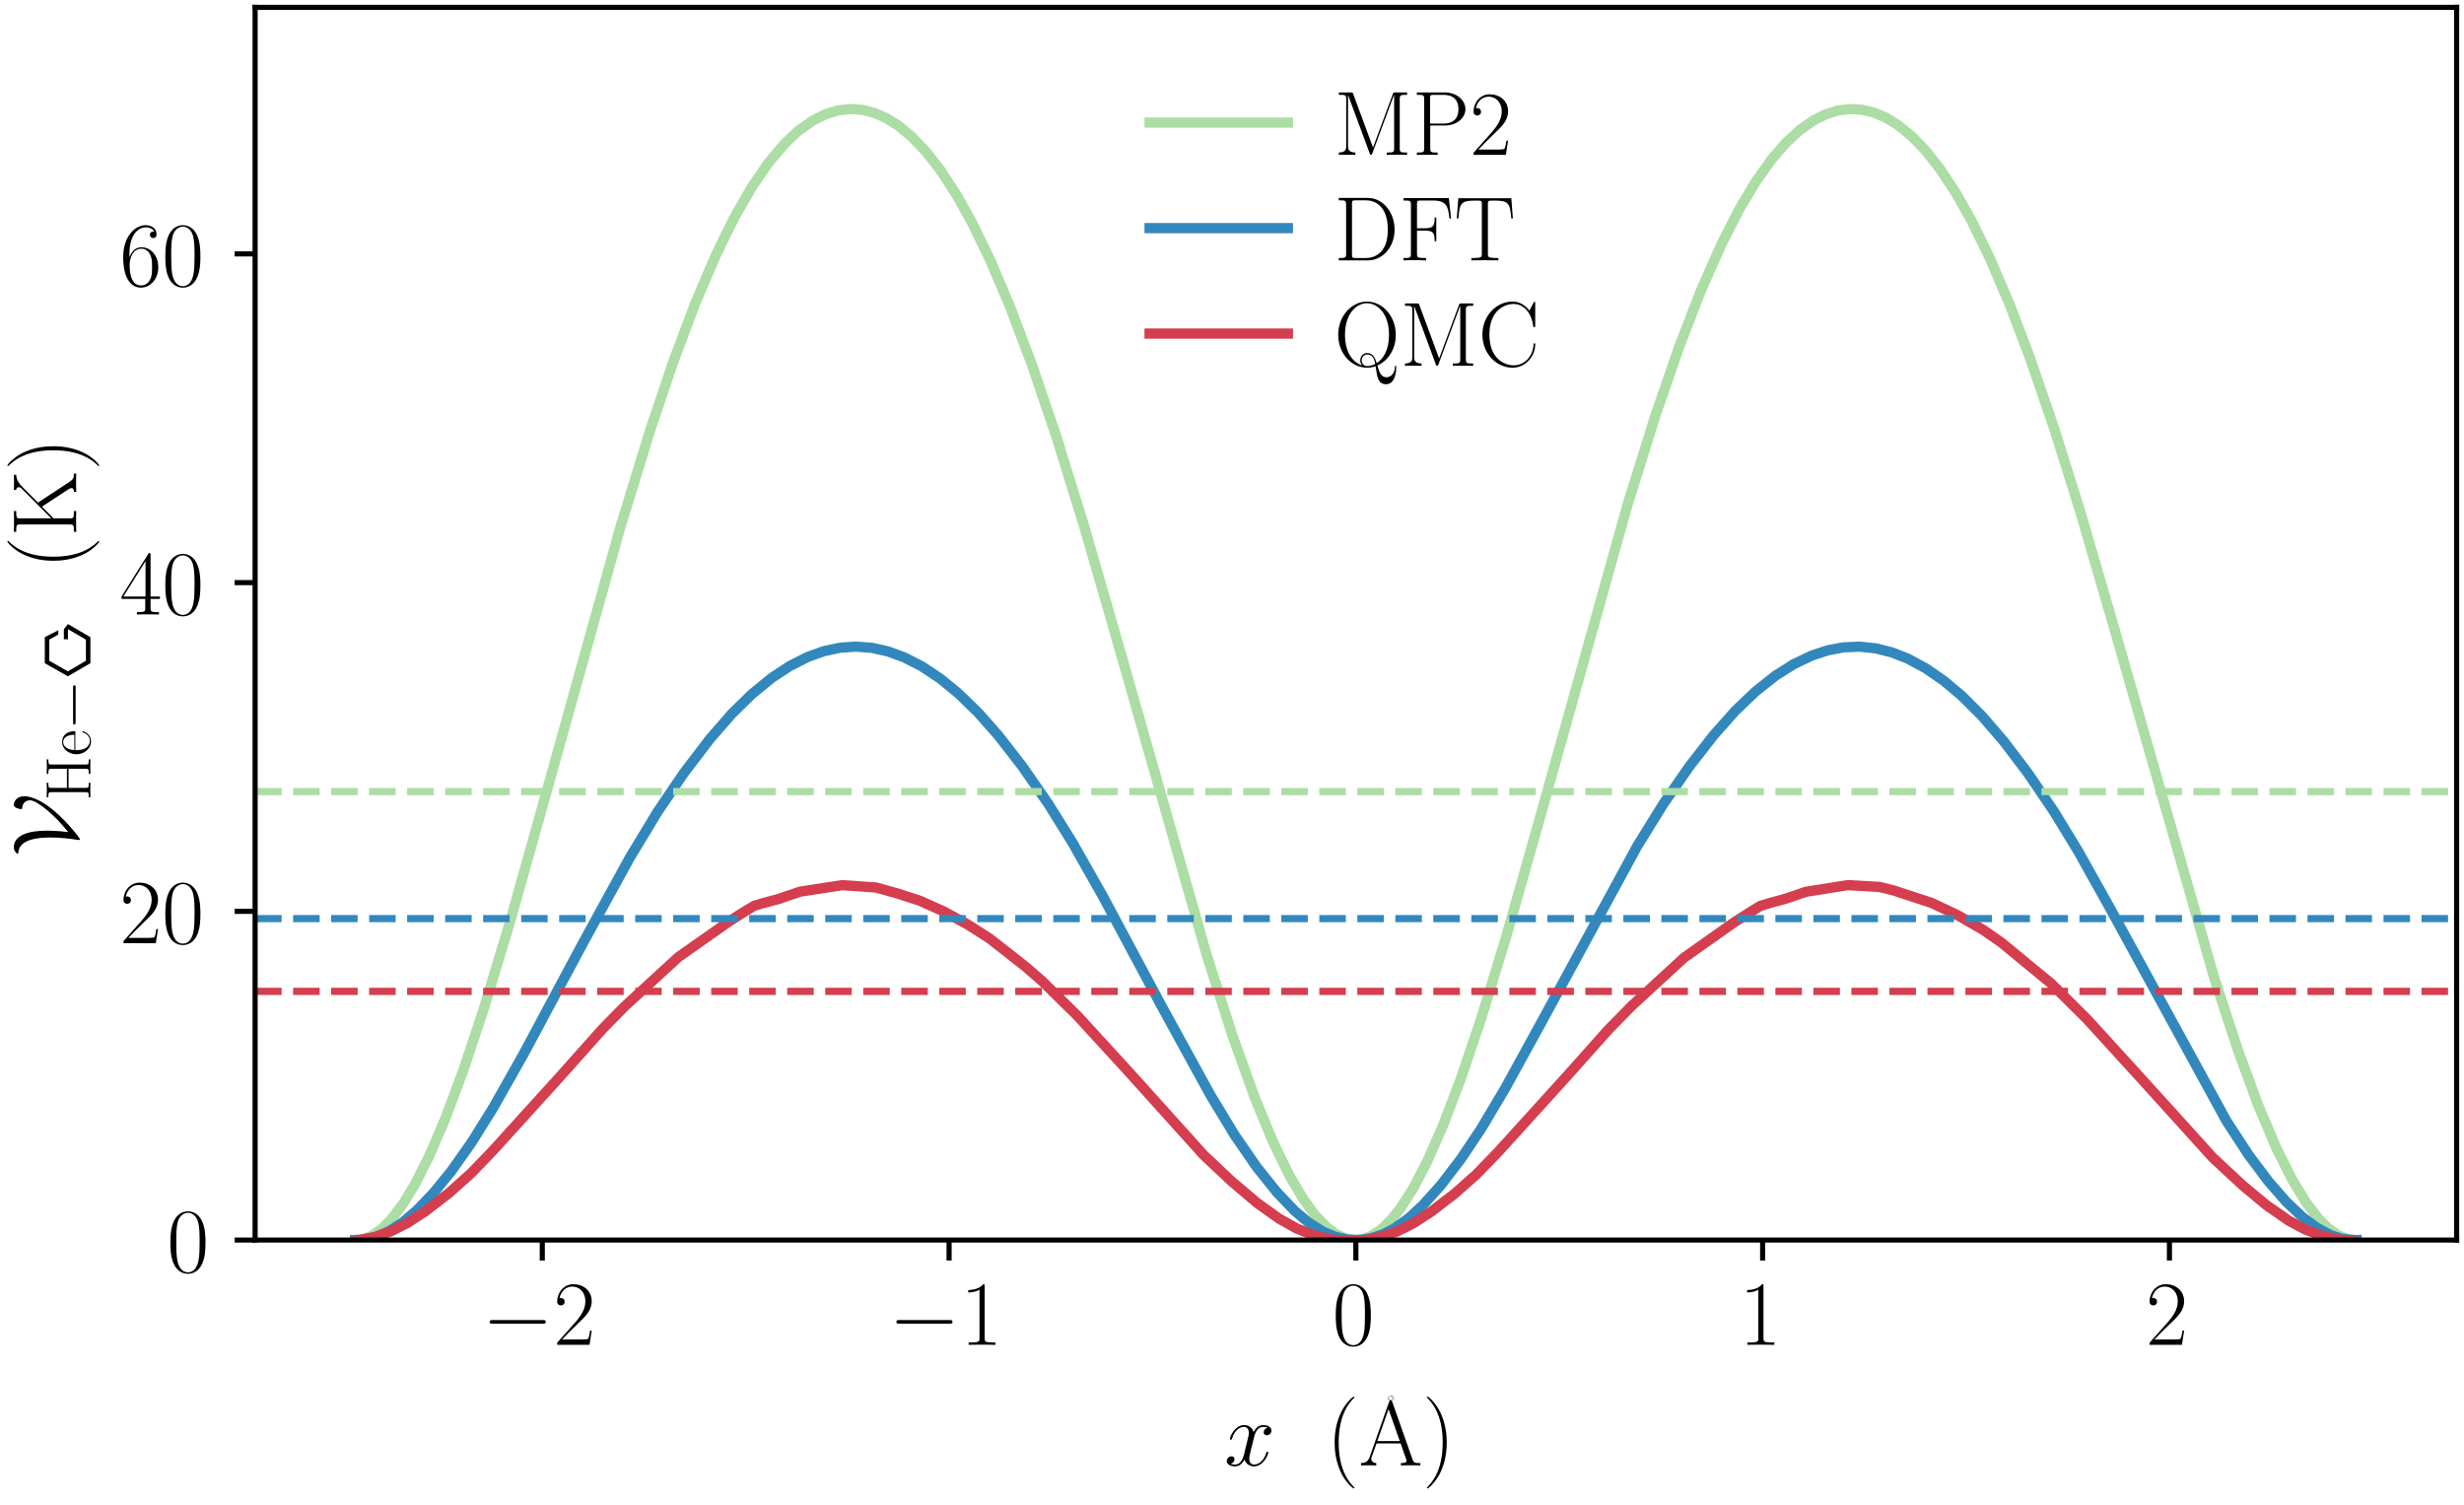 <?xml version="1.0" encoding="utf-8" standalone="no"?>
<!DOCTYPE svg PUBLIC "-//W3C//DTD SVG 1.1//EN"
  "http://www.w3.org/Graphics/SVG/1.1/DTD/svg11.dtd">
<!-- Created with matplotlib (https://matplotlib.org/) -->
<svg height="146.908pt" version="1.1" viewBox="0 0 240.52 146.908" width="240.52pt" xmlns="http://www.w3.org/2000/svg" xmlns:xlink="http://www.w3.org/1999/xlink">
 <defs>
  <style type="text/css">*{stroke-linecap:butt;stroke-linejoin:round;}</style>
 </defs>
 <g id="figure_1">
  <g id="patch_1">
   <path d="M 0 146.908 
L 240.52 146.908 
L 240.52 0 
L 0 0 
z
" style="fill:none;"/>
  </g>
  <g id="axes_1">
   <g id="patch_2">
    <path d="M 24.902 121.046 
L 239.8 121.046 
L 239.8 0.72 
L 24.902 0.72 
z
" style="fill:none;"/>
   </g>
   <g id="matplotlib.axis_1">
    <g id="xtick_1">
     <g id="line2d_1">
      <defs>
       <path d="M 0 0 
L 0 2 
" id="m99d2ed415c" style="stroke:#000000;stroke-width:0.5;"/>
      </defs>
      <g>
       <use style="stroke:#000000;stroke-width:0.5;" x="52.935" xlink:href="#m99d2ed415c" y="121.046"/>
      </g>
     </g>
     <g id="text_1">
      <!-- $\mathdefault{−2}$ -->
      <g transform="translate(47.048 131.273)scale(0.09 -0.09)">
       <defs>
        <path d="M 65.906 23 
C 67.594 23 69.406 23 69.406 25 
C 69.406 27 67.594 27 65.906 27 
L 11.797 27 
C 10.094 27 8.297 27 8.297 25 
C 8.297 23 10.094 23 11.797 23 
z
" id="CMSY10-0"/>
        <path d="M 41.703 15.469 
L 39.906 15.469 
C 38.906 8.391 38.094 7.188 37.703 6.594 
C 37.203 5.797 30 5.797 28.594 5.797 
L 9.406 5.797 
C 13 9.688 20 16.766 28.5 24.938 
C 34.594 30.719 41.703 37.5 41.703 47.391 
C 41.703 59.188 32.297 66 21.797 66 
C 10.797 66 4.094 56.297 4.094 47.297 
C 4.094 43.391 7 42.891 8.203 42.891 
C 9.203 42.891 12.203 43.484 12.203 46.984 
C 12.203 50.094 9.594 51 8.203 51 
C 7.594 51 7 50.891 6.594 50.688 
C 8.5 59.188 14.297 63.391 20.406 63.391 
C 29.094 63.391 34.797 56.5 34.797 47.391 
C 34.797 38.703 29.703 31.219 24 24.734 
L 4.094 2.297 
L 4.094 0 
L 39.297 0 
z
" id="CMR17-50"/>
       </defs>
       <use transform="scale(0.996)" xlink:href="#CMSY10-0"/>
       <use transform="translate(77.487 0)scale(0.996)" xlink:href="#CMR17-50"/>
      </g>
     </g>
    </g>
    <g id="xtick_2">
     <g id="line2d_2">
      <g>
       <use style="stroke:#000000;stroke-width:0.5;" x="92.643" xlink:href="#m99d2ed415c" y="121.046"/>
      </g>
     </g>
     <g id="text_2">
      <!-- $\mathdefault{−1}$ -->
      <g transform="translate(86.756 131.273)scale(0.09 -0.09)">
       <defs>
        <path d="M 26.594 63.797 
C 26.594 65.891 26.5 66 25.094 66 
C 21.203 61.359 15.297 59.891 9.703 59.688 
C 9.406 59.688 8.906 59.688 8.797 59.5 
C 8.703 59.297 8.703 59.094 8.703 57 
C 11.797 57 17 57.594 21 59.984 
L 21 7.297 
C 21 3.797 20.797 2.594 12.203 2.594 
L 9.203 2.594 
L 9.203 0 
C 14 0.094 19 0.188 23.797 0.188 
C 28.594 0.188 33.594 0.094 38.406 0 
L 38.406 2.594 
L 35.406 2.594 
C 26.797 2.594 26.594 3.688 26.594 7.297 
z
" id="CMR17-49"/>
       </defs>
       <use transform="scale(0.996)" xlink:href="#CMSY10-0"/>
       <use transform="translate(77.487 0)scale(0.996)" xlink:href="#CMR17-49"/>
      </g>
     </g>
    </g>
    <g id="xtick_3">
     <g id="line2d_3">
      <g>
       <use style="stroke:#000000;stroke-width:0.5;" x="132.351" xlink:href="#m99d2ed415c" y="121.046"/>
      </g>
     </g>
     <g id="text_3">
      <!-- $\mathdefault{0}$ -->
      <g transform="translate(130.047 131.273)scale(0.09 -0.09)">
       <defs>
        <path d="M 42 31.844 
C 42 37.969 41.906 48.422 37.703 56.453 
C 34 63.484 28.094 66 22.906 66 
C 18.094 66 12 63.781 8.203 56.562 
C 4.203 49.016 3.797 39.672 3.797 31.844 
C 3.797 26.109 3.906 17.375 7 9.734 
C 11.297 -0.609 19 -2 22.906 -2 
C 27.5 -2 34.5 -0.109 38.594 9.438 
C 41.594 16.375 42 24.5 42 31.844 
z
M 22.906 -0.406 
C 16.5 -0.406 12.703 5.125 11.297 12.75 
C 10.203 18.688 10.203 27.328 10.203 32.953 
C 10.203 40.688 10.203 47.109 11.5 53.234 
C 13.406 61.781 19 64.391 22.906 64.391 
C 27 64.391 32.297 61.672 34.203 53.438 
C 35.5 47.719 35.594 40.984 35.594 32.953 
C 35.594 26.422 35.594 18.375 34.406 12.453 
C 32.297 1.5 26.406 -0.406 22.906 -0.406 
z
" id="CMR17-48"/>
       </defs>
       <use transform="scale(0.996)" xlink:href="#CMR17-48"/>
      </g>
     </g>
    </g>
    <g id="xtick_4">
     <g id="line2d_4">
      <g>
       <use style="stroke:#000000;stroke-width:0.5;" x="172.059" xlink:href="#m99d2ed415c" y="121.046"/>
      </g>
     </g>
     <g id="text_4">
      <!-- $\mathdefault{1}$ -->
      <g transform="translate(169.755 131.273)scale(0.09 -0.09)">
       <use transform="scale(0.996)" xlink:href="#CMR17-49"/>
      </g>
     </g>
    </g>
    <g id="xtick_5">
     <g id="line2d_5">
      <g>
       <use style="stroke:#000000;stroke-width:0.5;" x="211.767" xlink:href="#m99d2ed415c" y="121.046"/>
      </g>
     </g>
     <g id="text_5">
      <!-- $\mathdefault{2}$ -->
      <g transform="translate(209.463 131.273)scale(0.09 -0.09)">
       <use transform="scale(0.996)" xlink:href="#CMR17-50"/>
      </g>
     </g>
    </g>
    <g id="text_6">
     <!-- $\alabel{x}{\angstrom}$ -->
     <g transform="translate(119.501 143.05)scale(0.09 -0.09)">
      <defs>
       <path d="M 47.406 41 
C 44.203 40.391 43 37.984 43 36.094 
C 43 33.688 44.906 32.891 46.297 32.891 
C 49.297 32.891 51.406 35.484 51.406 38.188 
C 51.406 42.094 46.594 44 42.406 44 
C 36.297 44 32.906 38.297 32 36.391 
C 29.703 43.594 23.5 44 21.703 44 
C 11.5 44 6.094 31.141 6.094 28.891 
C 6.094 28.484 6.5 27.969 7.203 27.969 
C 8 27.969 8.203 28.578 8.406 28.984 
C 11.797 40.188 18.5 41.984 21.406 41.984 
C 25.906 41.984 26.797 38.094 26.797 35.688 
C 26.797 33.484 26.203 31.141 25 26.219 
L 21.594 12.156 
C 20.094 6.094 17.203 1 11.906 1 
C 11.406 1 8.906 1 6.797 1.969 
C 10.406 2.594 11.203 5.594 11.203 6.797 
C 11.203 8.797 9.703 10 7.797 10 
C 5.406 10 2.797 7.891 2.797 4.688 
C 2.797 0.891 7.5 -1 11.797 -1 
C 16.594 -1 20 2.391 22.094 6.484 
C 23.703 1 28.703 -1 32.406 -1 
C 42.594 -1 48 11.734 48 14 
C 48 14.516 47.594 14.922 47 14.922 
C 46.094 14.922 46 14.406 45.703 13.594 
C 43 4.688 37.203 1 32.703 1 
C 29.203 1 27.297 3.188 27.297 7.297 
C 27.297 9.484 27.703 11.125 29.297 17.906 
L 32.797 31.859 
C 34.297 37.891 37.703 41.984 42.297 41.984 
C 42.5 41.984 45.297 41.984 47.406 41 
z
" id="CMMI12-120"/>
       <path d="M 30.594 -24.406 
C 30.594 -24.312 30.594 -24.109 30.297 -23.812 
C 25.703 -19.109 13.406 -6.297 13.406 24.938 
C 13.406 56.172 25.5 68.875 30.406 73.891 
C 30.406 73.984 30.594 74.188 30.594 74.484 
C 30.594 74.797 30.297 75 29.906 75 
C 28.797 75 20.297 67.578 15.406 56.562 
C 10.406 45.453 9 34.656 9 25.047 
C 9 17.828 9.703 5.625 15.703 -7.297 
C 20.5 -17.703 28.703 -25 29.906 -25 
C 30.406 -25 30.594 -24.812 30.594 -24.406 
z
" id="CMR17-40"/>
       <path d="M 32.594 64 
C 29 63.328 25.406 60.875 25.406 56.453 
L 25.406 55.781 
C 25.906 51.922 29.5 49 33.594 49 
C 37.703 49 41.703 52.484 41.703 56.547 
L 41.703 57.297 
C 41.203 61.891 37.594 65 33.5 65 
C 33.203 64.094 32.906 64 32.594 64 
z
M 26.703 55.781 
L 26.703 56.453 
C 26.703 61 30 63.391 33.703 63.391 
C 37.406 63.391 39.906 60.891 40.406 57.5 
L 40.406 56.797 
C 40.406 52.391 37.094 50 33.406 50 
C 29.703 50 27.203 52.5 26.703 55.891 
z
" id="Computer_Modern_Roman-6"/>
       <path d="M 36.297 69.391 
C 35.797 70.688 35.594 71 34.594 71 
C 33.594 71 33.406 70.688 32.906 69.391 
L 11.703 9.062 
C 9.797 3.688 5.797 2.594 2.297 2.594 
L 2.297 0 
C 4.094 0.188 8.094 0.188 10 0.188 
C 12.5 0.188 16.5 0.188 18.906 0 
L 18.906 2.594 
C 14.203 2.797 13.5 5.969 13.5 7.172 
C 13.5 8.062 13.703 8.562 13.906 9.156 
L 19.203 24 
L 45.406 24 
L 51.406 7.078 
C 51.906 5.875 51.906 5.672 51.906 5.281 
C 51.906 2.594 47.594 2.594 45.703 2.594 
L 45.703 0 
C 48.594 0.188 53.797 0.188 56.906 0.188 
C 59.5 0.188 64.5 0.188 66.906 0 
L 66.906 2.594 
C 61.594 2.594 59.797 2.594 58.5 6.281 
z
M 32.297 61.312 
L 44.5 26.594 
L 20.094 26.594 
z
" id="CMR17-65"/>
       <path d="M 26.297 24.938 
C 26.297 32.141 25.594 44.359 19.594 57.266 
C 14.797 67.688 6.594 75 5.406 75 
C 5.094 75 4.703 74.891 4.703 74.391 
C 4.703 74.188 4.797 74.094 4.906 73.891 
C 9.703 68.875 21.906 56.172 21.906 25.047 
C 21.906 -6.188 9.797 -18.906 4.906 -23.906 
C 4.797 -24.109 4.703 -24.203 4.703 -24.406 
C 4.703 -24.906 5.094 -25 5.406 -25 
C 6.5 -25 15 -17.609 19.906 -6.594 
C 24.906 4.516 26.297 15.328 26.297 24.938 
z
" id="CMR17-41"/>
      </defs>
      <use transform="scale(0.996)" xlink:href="#CMMI12-120"/>
      <use transform="translate(110.782 0.003)scale(0.996)" xlink:href="#CMR17-40"/>
      <use transform="translate(168.624 52.703)scale(0.357)" xlink:href="#Computer_Modern_Roman-6"/>
      <use transform="translate(146.063 0)scale(0.996)" xlink:href="#CMR17-65"/>
      <use transform="translate(215.135 0.003)scale(0.996)" xlink:href="#CMR17-41"/>
     </g>
    </g>
   </g>
   <g id="matplotlib.axis_2">
    <g id="ytick_1">
     <g id="line2d_6">
      <defs>
       <path d="M 0 0 
L -2 0 
" id="ma0a6aedf31" style="stroke:#000000;stroke-width:0.5;"/>
      </defs>
      <g>
       <use style="stroke:#000000;stroke-width:0.5;" x="24.902" xlink:href="#ma0a6aedf31" y="121.046"/>
      </g>
     </g>
     <g id="text_7">
      <!-- $\mathdefault{0}$ -->
      <g transform="translate(16.294 124.16)scale(0.09 -0.09)">
       <use transform="scale(0.996)" xlink:href="#CMR17-48"/>
      </g>
     </g>
    </g>
    <g id="ytick_2">
     <g id="line2d_7">
      <g>
       <use style="stroke:#000000;stroke-width:0.5;" x="24.902" xlink:href="#ma0a6aedf31" y="88.959"/>
      </g>
     </g>
     <g id="text_8">
      <!-- $\mathdefault{20}$ -->
      <g transform="translate(11.686 92.073)scale(0.09 -0.09)">
       <use transform="scale(0.996)" xlink:href="#CMR17-50"/>
       <use transform="translate(45.69 0)scale(0.996)" xlink:href="#CMR17-48"/>
      </g>
     </g>
    </g>
    <g id="ytick_3">
     <g id="line2d_8">
      <g>
       <use style="stroke:#000000;stroke-width:0.5;" x="24.902" xlink:href="#ma0a6aedf31" y="56.872"/>
      </g>
     </g>
     <g id="text_9">
      <!-- $\mathdefault{40}$ -->
      <g transform="translate(11.686 59.986)scale(0.09 -0.09)">
       <defs>
        <path d="M 33.594 64.797 
C 33.594 66.891 33.5 67 31.703 67 
L 2 19.594 
L 2 17 
L 27.797 17 
L 27.797 7.188 
C 27.797 3.594 27.594 2.594 20.594 2.594 
L 18.703 2.594 
L 18.703 0 
C 21.906 0.188 27.297 0.188 30.703 0.188 
C 34.094 0.188 39.5 0.188 42.703 0 
L 42.703 2.594 
L 40.797 2.594 
C 33.797 2.594 33.594 3.594 33.594 7.188 
L 33.594 17 
L 43.797 17 
L 43.797 19.594 
L 33.594 19.594 
z
M 28.094 58.172 
L 28.094 19.594 
L 4 19.594 
z
" id="CMR17-52"/>
       </defs>
       <use transform="scale(0.996)" xlink:href="#CMR17-52"/>
       <use transform="translate(45.69 0)scale(0.996)" xlink:href="#CMR17-48"/>
      </g>
     </g>
    </g>
    <g id="ytick_4">
     <g id="line2d_9">
      <g>
       <use style="stroke:#000000;stroke-width:0.5;" x="24.902" xlink:href="#ma0a6aedf31" y="24.785"/>
      </g>
     </g>
     <g id="text_10">
      <!-- $\mathdefault{60}$ -->
      <g transform="translate(11.686 27.899)scale(0.09 -0.09)">
       <defs>
        <path d="M 10.594 34.344 
C 10.594 58 21.797 63.688 28.297 63.688 
C 30.406 63.688 35.5 63.266 37.5 59.094 
C 35.906 59.094 32.906 59.094 32.906 55.594 
C 32.906 52.891 35.094 52 36.5 52 
C 37.406 52 40.094 52.391 40.094 55.797 
C 40.094 62.297 35.094 66 28.203 66 
C 16.297 66 3.797 53.297 3.797 31.422 
C 3.797 4.016 15.094 -2 23.094 -2 
C 32.797 -2 42 6.734 42 20.234 
C 42 32.828 33.906 42 23.703 42 
C 17.594 42 13.094 37.969 10.594 30.922 
z
M 23.094 0.391 
C 10.797 0.391 10.797 18.938 10.797 22.656 
C 10.797 29.906 14.203 40.391 23.5 40.391 
C 25.203 40.391 30.094 40.391 33.406 33.438 
C 35.203 29.516 35.203 25.375 35.203 20.344 
C 35.203 14.906 35.203 10.875 33.094 6.844 
C 30.906 2.703 27.703 0.391 23.094 0.391 
z
" id="CMR17-54"/>
       </defs>
       <use transform="scale(0.996)" xlink:href="#CMR17-54"/>
       <use transform="translate(45.69 0)scale(0.996)" xlink:href="#CMR17-48"/>
      </g>
     </g>
    </g>
    <g id="text_11">
     <!-- $\alabel{\mathcal{V}_{\rm He-\graphene}}{\kelvin}$ -->
     <g transform="translate(7.445 83.641)rotate(-90)scale(0.09 -0.09)">
      <defs>
       <path d="M 27 8.875 
C 28.5 21.047 28.5 29.953 28.5 31.438 
C 28.5 38.453 28.5 68 10.297 68 
C 6.906 68 3.406 65.188 3.406 63.797 
C 3.406 63.094 3.906 63.094 5.297 63 
C 19.906 61.703 21.094 39.047 21.094 27.875 
C 21.094 17.875 19.797 6 18.594 -0.625 
C 18.406 -1.812 18.406 -2 18.406 -2.406 
C 18.406 -2.906 18.406 -4.109 19.094 -4.109 
C 20.203 -4.109 44.406 14.219 57.094 33.312 
C 62.203 41.031 66 49.828 66 56.469 
C 66 64.891 60.406 68 56.297 68 
C 53.406 68 52 61.703 52 60.422 
C 52 58.938 52.5 58.938 53.703 58.844 
C 60.406 58.047 61.594 52.797 61.594 50.422 
C 61.594 42.422 44.203 22.141 27 8.875 
z
" id="CMSY10-86"/>
       <path d="M 56.094 60.906 
C 56.094 65.391 57.203 65.391 64.094 65.391 
L 64.094 68 
C 61.203 67.797 55.906 67.797 52.797 67.797 
C 49.703 67.797 44.406 67.797 41.5 68 
L 41.5 65.391 
C 48.406 65.391 49.5 65.391 49.5 60.906 
L 49.5 36.594 
L 19.703 36.594 
L 19.703 60.906 
C 19.703 65.391 20.797 65.391 27.703 65.391 
L 27.703 68 
C 24.797 67.797 19.5 67.797 16.406 67.797 
C 13.297 67.797 8 67.797 5.094 68 
L 5.094 65.391 
C 12 65.391 13.094 65.391 13.094 60.906 
L 13.094 7.062 
C 13.094 2.594 12 2.594 5.094 2.594 
L 5.094 0 
C 8 0.188 13.297 0.188 16.406 0.188 
C 19.5 0.188 24.797 0.188 27.703 0 
L 27.703 2.594 
C 20.797 2.594 19.703 2.594 19.703 7.062 
L 19.703 34 
L 49.5 34 
L 49.5 7.062 
C 49.5 2.594 48.406 2.594 41.5 2.594 
L 41.5 0 
C 44.406 0.188 49.703 0.188 52.797 0.188 
C 55.906 0.188 61.203 0.188 64.094 0 
L 64.094 2.594 
C 57.203 2.594 56.094 2.594 56.094 7.062 
z
" id="CMR17-72"/>
       <path d="M 38.094 23.484 
C 38.5 23.891 38.5 24.094 38.5 25.094 
C 38.5 35.172 33.094 44 21.703 44 
C 11.094 44 2.703 33.984 2.703 21.781 
C 2.703 8.656 12.203 -1 22.797 -1 
C 34 -1 38.406 9.672 38.406 11.797 
C 38.406 12.5 37.797 12.5 37.594 12.5 
C 36.906 12.5 36.797 12.297 36.406 11.078 
C 34.203 4.219 28.703 0.797 23.5 0.797 
C 19.203 0.797 14.906 3.219 12.203 7.656 
C 9.094 12.797 9.094 18.75 9.094 23.484 
z
M 9.203 25 
C 9.906 39.234 17.594 42.391 21.594 42.391 
C 28.406 42.391 33 36.062 33.094 25 
z
" id="CMR17-101"/>
       <path d="M 63.203 41.328 
L 63.203 35 
L 78.906 35 
L 62.594 7 
L 29.703 7 
L 13.203 35.094 
L 29.703 64 
L 62.594 64 
L 70.5 50 
L 77.203 50 
L 66.406 71 
L 25.906 71 
L 5.5 35.094 
L 25.906 0 
L 66.406 0 
L 86.797 35 
L 78.703 41.328 
z
" id="SVRsymbols-115"/>
       <path d="M 36.906 41.703 
L 54.203 58.922 
C 57.797 62.406 61.594 65.188 67.203 65.391 
L 67.203 68 
C 65.203 67.891 62.703 67.797 60.703 67.797 
C 58 67.797 53.297 67.797 50.703 68 
L 50.703 65.391 
C 53.297 65.188 53.703 63.391 53.703 62.703 
C 53.703 62 53.297 60.906 52.906 60.312 
L 19.703 27.172 
L 19.703 60.906 
C 19.703 65.391 20.797 65.391 27.703 65.391 
L 27.703 68 
C 24.797 67.797 19.5 67.797 16.406 67.797 
C 13.297 67.797 8 67.797 5.094 68 
L 5.094 65.391 
C 12 65.391 13.094 65.391 13.094 60.906 
L 13.094 7.078 
C 13.094 2.594 12 2.594 5.094 2.594 
L 5.094 0 
C 8 0.188 13.297 0.188 16.406 0.188 
C 19.5 0.188 24.797 0.188 27.703 0 
L 27.703 2.594 
C 20.797 2.594 19.703 2.594 19.703 7.078 
L 19.703 24.688 
L 32.5 37.328 
L 51.406 8.469 
C 52 7.469 52.703 6.172 52.703 5.188 
C 52.703 2.594 49.906 2.594 48.594 2.594 
L 48.594 0 
C 51.797 0.188 56.406 0.188 59.703 0.188 
C 62.094 0.188 66.203 0.188 68.5 0 
L 68.5 2.594 
C 63.703 2.594 62.203 3.188 59.203 7.766 
z
" id="CMR17-75"/>
      </defs>
      <use transform="scale(0.996)" xlink:href="#CMSY10-86"/>
      <use transform="translate(61.049 -15.338)scale(0.697)" xlink:href="#CMR17-72"/>
      <use transform="translate(109.4 -15.338)scale(0.697)" xlink:href="#CMR17-101"/>
      <use transform="translate(137.74 -15.338)scale(0.697)" xlink:href="#CMSY10-0"/>
      <use transform="translate(191.981 -15.338)scale(0.697)" xlink:href="#SVRsymbols-115"/>
      <use transform="translate(312.195 0)scale(0.996)" xlink:href="#CMR17-40"/>
      <use transform="translate(347.476 0)scale(0.996)" xlink:href="#CMR17-75"/>
      <use transform="translate(419.151 0)scale(0.996)" xlink:href="#CMR17-41"/>
     </g>
    </g>
   </g>
   <g id="line2d_10">
    <path clip-path="url(#p142d7c62b8)" d="M 34.689 121.046 
L 35.471 120.959 
L 36.253 120.656 
L 37.231 119.986 
L 38.209 119.009 
L 39.382 117.455 
L 40.555 115.511 
L 41.924 112.79 
L 43.488 109.138 
L 45.247 104.42 
L 47.203 98.543 
L 49.744 90.136 
L 53.264 77.611 
L 60.498 51.661 
L 63.431 42.096 
L 65.777 35.157 
L 67.928 29.458 
L 69.883 24.888 
L 71.642 21.303 
L 73.402 18.236 
L 74.966 15.956 
L 76.53 14.092 
L 77.899 12.797 
L 79.268 11.81 
L 80.636 11.126 
L 81.809 10.777 
L 82.983 10.643 
L 84.156 10.722 
L 85.329 11.014 
L 86.502 11.523 
L 87.675 12.253 
L 89.044 13.388 
L 90.412 14.832 
L 91.781 16.588 
L 93.345 18.98 
L 94.909 21.783 
L 96.669 25.413 
L 98.624 30.014 
L 100.775 35.724 
L 103.121 42.64 
L 105.858 51.471 
L 109.378 63.668 
L 117.785 93.205 
L 120.327 101.151 
L 122.477 107.135 
L 124.237 111.397 
L 125.801 114.626 
L 127.17 116.968 
L 128.343 118.581 
L 129.516 119.808 
L 130.494 120.519 
L 131.471 120.935 
L 132.253 121.047 
L 133.035 120.957 
L 133.817 120.667 
L 134.795 120.03 
L 135.773 119.097 
L 136.75 117.874 
L 137.923 116.039 
L 139.292 113.423 
L 140.856 109.869 
L 142.616 105.246 
L 144.571 99.46 
L 146.917 91.808 
L 150.046 80.803 
L 158.844 49.355 
L 161.581 40.594 
L 163.927 33.805 
L 166.078 28.26 
L 168.033 23.842 
L 169.793 20.399 
L 171.357 17.777 
L 172.921 15.575 
L 174.29 13.99 
L 175.658 12.717 
L 177.027 11.752 
L 178.2 11.165 
L 179.373 10.797 
L 180.546 10.646 
L 181.72 10.707 
L 182.893 10.981 
L 184.066 11.472 
L 185.239 12.183 
L 186.608 13.296 
L 187.976 14.718 
L 189.345 16.452 
L 190.909 18.818 
L 192.473 21.595 
L 194.233 25.197 
L 196.188 29.77 
L 198.143 34.907 
L 200.489 41.739 
L 203.031 49.842 
L 206.355 61.243 
L 216.131 95.422 
L 218.477 102.578 
L 220.432 107.888 
L 222.192 112.042 
L 223.756 115.164 
L 225.125 117.406 
L 226.298 118.931 
L 227.275 119.903 
L 228.253 120.587 
L 229.231 120.969 
L 230.013 121.046 
L 230.013 121.046 
" style="fill:none;stroke:#abdda4;stroke-linecap:square;"/>
   </g>
   <g id="line2d_11">
    <path clip-path="url(#p142d7c62b8)" d="M 34.67 121.046 
L 35.648 121.002 
L 36.821 120.71 
L 37.994 120.178 
L 39.363 119.278 
L 40.732 118.106 
L 42.297 116.474 
L 44.057 114.314 
L 46.012 111.552 
L 48.163 108.102 
L 51.097 102.908 
L 56.963 91.952 
L 61.461 83.749 
L 64.199 79.227 
L 66.741 75.482 
L 69.284 72.145 
L 71.435 69.677 
L 73.39 67.759 
L 75.346 66.163 
L 77.106 65.007 
L 78.866 64.12 
L 80.43 63.562 
L 81.995 63.226 
L 83.559 63.118 
L 85.124 63.241 
L 86.688 63.591 
L 88.253 64.162 
L 90.013 65.064 
L 91.773 66.235 
L 93.533 67.672 
L 95.488 69.573 
L 97.444 71.788 
L 99.791 74.809 
L 102.333 78.473 
L 104.68 82.241 
L 107.613 87.416 
L 113.284 98.019 
L 118.173 106.929 
L 120.52 110.803 
L 122.671 113.921 
L 124.627 116.364 
L 126.387 118.207 
L 127.755 119.357 
L 129.124 120.217 
L 130.298 120.712 
L 131.471 120.985 
L 132.644 121.04 
L 133.818 120.876 
L 134.991 120.492 
L 136.164 119.886 
L 137.533 118.898 
L 138.902 117.635 
L 140.662 115.672 
L 142.618 113.115 
L 144.573 110.189 
L 146.92 106.246 
L 150.636 99.479 
L 159.827 82.572 
L 162.369 78.473 
L 164.911 74.809 
L 167.258 71.788 
L 169.409 69.369 
L 171.365 67.499 
L 173.32 65.952 
L 175.08 64.84 
L 176.84 63.999 
L 178.405 63.482 
L 179.969 63.189 
L 181.534 63.123 
L 183.098 63.289 
L 184.663 63.681 
L 186.227 64.293 
L 187.987 65.241 
L 189.747 66.457 
L 191.507 67.937 
L 193.463 69.886 
L 195.614 72.386 
L 197.961 75.482 
L 200.503 79.227 
L 202.85 83.073 
L 205.979 88.673 
L 217.321 109.402 
L 219.472 112.701 
L 221.428 115.314 
L 223.188 117.327 
L 224.752 118.807 
L 226.121 119.827 
L 227.49 120.559 
L 228.663 120.932 
L 229.837 121.052 
L 230.032 121.046 
L 230.032 121.046 
" style="fill:none;stroke:#3288bc;stroke-linecap:square;"/>
   </g>
   <g id="line2d_12">
    <path clip-path="url(#p142d7c62b8)" d="M 35.067 121.046 
L 36.625 120.734 
L 38.183 120.181 
L 39.741 119.391 
L 41.494 118.253 
L 43.831 116.451 
L 45.974 114.539 
L 48.116 112.312 
L 54.543 105.229 
L 58.828 100.427 
L 60.97 98.243 
L 66.229 93.419 
L 71.098 89.997 
L 72.461 89.116 
L 73.63 88.411 
L 74.604 88.127 
L 75.967 87.767 
L 78.11 87.036 
L 82.2 86.404 
L 85.511 86.632 
L 87.653 87.23 
L 89.795 87.928 
L 92.132 88.975 
L 94.47 90.249 
L 96.612 91.621 
L 100.118 94.372 
L 101.676 95.723 
L 105.182 99.168 
L 110.44 104.913 
L 117.452 112.703 
L 120.178 115.276 
L 122.71 117.424 
L 124.853 118.956 
L 126.606 119.935 
L 128.164 120.548 
L 129.917 120.987 
L 131.475 121.166 
L 133.033 121.084 
L 134.786 120.754 
L 136.344 120.219 
L 137.902 119.441 
L 139.655 118.315 
L 141.992 116.522 
L 144.134 114.623 
L 146.277 112.406 
L 152.899 105.104 
L 156.989 100.521 
L 159.326 98.141 
L 164.39 93.482 
L 169.259 90.045 
L 170.622 89.177 
L 171.791 88.45 
L 172.764 88.145 
L 174.322 87.725 
L 176.27 87.052 
L 180.36 86.402 
L 183.476 86.578 
L 184.84 86.921 
L 188.54 88.133 
L 191.072 89.326 
L 193.604 90.783 
L 195.357 92.001 
L 200.226 96.009 
L 203.732 99.491 
L 209.185 105.475 
L 216.002 113.005 
L 218.923 115.721 
L 221.26 117.657 
L 223.403 119.147 
L 224.961 119.985 
L 226.519 120.584 
L 228.272 121 
L 229.635 121.163 
L 229.635 121.163 
" style="fill:none;stroke:#d43e4e;stroke-linecap:square;"/>
   </g>
   <g id="line2d_13">
    <path clip-path="url(#p142d7c62b8)" d="M 24.902 77.274 
L 239.8 77.274 
" style="fill:none;stroke:#abdda4;stroke-dasharray:2.59,1.12;stroke-dashoffset:0;stroke-width:0.7;"/>
   </g>
   <g id="line2d_14">
    <path clip-path="url(#p142d7c62b8)" d="M 24.902 89.672 
L 239.8 89.672 
" style="fill:none;stroke:#3288bc;stroke-dasharray:2.59,1.12;stroke-dashoffset:0;stroke-width:0.7;"/>
   </g>
   <g id="line2d_15">
    <path clip-path="url(#p142d7c62b8)" d="M 24.902 96.772 
L 239.8 96.772 
" style="fill:none;stroke:#d43e4e;stroke-dasharray:2.59,1.12;stroke-dashoffset:0;stroke-width:0.7;"/>
   </g>
   <g id="patch_3">
    <path d="M 24.902 121.046 
L 24.902 0.72 
" style="fill:none;stroke:#000000;stroke-linecap:square;stroke-linejoin:miter;stroke-width:0.5;"/>
   </g>
   <g id="patch_4">
    <path d="M 239.8 121.046 
L 239.8 0.72 
" style="fill:none;stroke:#000000;stroke-linecap:square;stroke-linejoin:miter;stroke-width:0.5;"/>
   </g>
   <g id="patch_5">
    <path d="M 24.902 121.046 
L 239.8 121.046 
" style="fill:none;stroke:#000000;stroke-linecap:square;stroke-linejoin:miter;stroke-width:0.5;"/>
   </g>
   <g id="patch_6">
    <path d="M 24.902 0.72 
L 239.8 0.72 
" style="fill:none;stroke:#000000;stroke-linecap:square;stroke-linejoin:miter;stroke-width:0.5;"/>
   </g>
   <g id="legend_1">
    <g id="line2d_16">
     <path d="M 112.216 11.97 
L 125.716 11.97 
" style="fill:none;stroke:#abdda4;stroke-linecap:square;"/>
    </g>
    <g id="line2d_17"/>
    <g id="text_12">
     <!-- MP2 -->
     <g transform="translate(130.216 15.12)scale(0.09 -0.09)">
      <defs>
       <path d="M 20.906 66.391 
C 20.297 67.891 20.203 68 18.094 68 
L 5.297 68 
L 5.297 65.391 
C 12.203 65.391 13.297 65.391 13.297 60.906 
L 13.297 9.75 
C 13.297 7.266 13.297 2.594 5.297 2.594 
L 5.297 0 
C 7.594 0.188 11.797 0.188 14.297 0.188 
C 16.797 0.188 21 0.188 23.297 0 
L 23.297 2.594 
C 15.297 2.594 15.297 7.266 15.297 9.75 
L 15.297 64.984 
L 15.406 64.984 
L 38.906 1.594 
C 39.297 0.594 39.5 0 40.297 0 
C 41.094 0 41.297 0.594 41.703 1.594 
L 65.406 65.484 
L 65.5 65.484 
L 65.5 7.078 
C 65.5 2.594 64.406 2.594 57.5 2.594 
L 57.5 0 
C 60.203 0.188 65.594 0.188 68.5 0.188 
C 71.406 0.188 76.906 0.188 79.594 0 
L 79.594 2.594 
C 72.703 2.594 71.594 2.594 71.594 7.078 
L 71.594 60.906 
C 71.594 65.391 72.703 65.391 79.594 65.391 
L 79.594 68 
L 66.906 68 
C 64.797 68 64.703 67.891 64.094 66.391 
L 42.5 8.062 
z
" id="CMR17-77"/>
       <path d="M 19.797 32 
L 35.797 32 
C 48.703 32 58.094 40.359 58.094 49.797 
C 58.094 59.234 48.906 68 35.797 68 
L 5.203 68 
L 5.203 65.391 
C 12.094 65.391 13.203 65.391 13.203 60.922 
L 13.203 7.078 
C 13.203 2.594 12.094 2.594 5.203 2.594 
L 5.203 0 
C 8.094 0.188 13.406 0.188 16.5 0.188 
C 19.594 0.188 24.906 0.188 27.797 0 
L 27.797 2.594 
C 20.906 2.594 19.797 2.594 19.797 7.078 
z
M 19.594 34.094 
L 19.594 61.516 
C 19.594 64.891 19.797 65.391 23.797 65.391 
L 33.906 65.391 
C 46.797 65.391 50.5 58.047 50.5 49.797 
C 50.5 40.75 46.094 34.094 33.906 34.094 
z
" id="CMR17-80"/>
      </defs>
      <use transform="scale(0.996)" xlink:href="#CMR17-77"/>
      <use transform="translate(84.687 0)scale(0.996)" xlink:href="#CMR17-80"/>
      <use transform="translate(147.273 0)scale(0.996)" xlink:href="#CMR17-50"/>
     </g>
    </g>
    <g id="line2d_18">
     <path d="M 112.216 22.267 
L 125.716 22.267 
" style="fill:none;stroke:#3288bc;stroke-linecap:square;"/>
    </g>
    <g id="line2d_19"/>
    <g id="text_13">
     <!-- DFT -->
     <g transform="translate(130.216 25.417)scale(0.09 -0.09)">
      <defs>
       <path d="M 5.203 68 
L 5.203 65.391 
C 12.094 65.391 13.203 65.391 13.203 60.906 
L 13.203 7.078 
C 13.203 2.594 12.094 2.594 5.203 2.594 
L 5.203 0 
L 37 0 
C 53.094 0 66 14.734 66 33.438 
C 66 52.25 53.297 68 37 68 
z
M 23.797 2.594 
C 19.797 2.594 19.594 3.094 19.594 6.469 
L 19.594 61.5 
C 19.594 64.891 19.797 65.391 23.797 65.391 
L 35 65.391 
C 43.297 65.391 58.594 60.516 58.594 33.438 
C 58.594 19.406 54.5 13.734 52.594 11.047 
C 50.203 7.969 44.5 2.594 35 2.594 
z
" id="CMR17-68"/>
       <path d="M 54.406 67.797 
L 5.094 67.797 
L 5.094 65.188 
C 12 65.188 13.094 65.188 13.094 60.672 
L 13.094 7.031 
C 13.094 2.594 12 2.594 5.094 2.594 
L 5.094 0 
C 8 0.188 13.594 0.188 16.703 0.188 
C 20.797 0.188 25.594 0.188 29.703 0 
L 29.703 2.594 
L 27.5 2.594 
C 19.906 2.594 19.703 3.578 19.703 7.125 
L 19.703 32.391 
L 28.703 32.391 
C 38 32.391 38.906 29.141 38.906 20.844 
L 40.703 20.844 
L 40.703 46.734 
L 38.906 46.734 
C 38.906 38.297 38 35 28.703 35 
L 19.703 35 
L 19.703 61.281 
C 19.703 64.688 19.906 65.188 23.906 65.188 
L 36.797 65.188 
C 51.906 65.188 53.594 58.969 55 45.625 
L 56.797 45.625 
z
" id="CMR17-70"/>
       <path d="M 62.203 67.688 
L 4.5 67.688 
L 2.797 45.688 
L 4.594 45.688 
C 5.906 62.203 7.297 65.094 22.703 65.094 
C 24.5 65.094 27.406 65.094 28.203 64.984 
C 30.094 64.688 30.094 63.5 30.094 61.203 
L 30.094 7.266 
C 30.094 3.688 29.797 2.594 21.5 2.594 
L 18.703 2.594 
L 18.703 0 
C 23.5 0.094 28.5 0.188 33.406 0.188 
C 38.297 0.188 43.297 0.094 48.094 0 
L 48.094 2.594 
L 45.297 2.594 
C 37 2.594 36.703 3.688 36.703 7.266 
L 36.703 61.203 
C 36.703 63.391 36.703 64.594 38.5 64.984 
C 39.297 65.094 42.203 65.094 44 65.094 
C 59.297 65.094 60.797 62.203 62.094 45.688 
L 63.906 45.688 
z
" id="CMR17-84"/>
      </defs>
      <use transform="scale(0.996)" xlink:href="#CMR17-68"/>
      <use transform="translate(70.394 0)scale(0.996)" xlink:href="#CMR17-70"/>
      <use transform="translate(130.377 0)scale(0.996)" xlink:href="#CMR17-84"/>
     </g>
    </g>
    <g id="line2d_20">
     <path d="M 112.216 32.563 
L 125.716 32.563 
" style="fill:none;stroke:#d43e4e;stroke-linecap:square;"/>
    </g>
    <g id="line2d_21"/>
    <g id="text_14">
     <!-- QMC -->
     <g transform="translate(130.216 35.713)scale(0.09 -0.09)">
      <defs>
       <path d="M 47.297 0.484 
C 59.203 5.547 67.297 18.547 67.297 33.703 
C 67.297 54.438 52.594 70 36 70 
C 19 70 4.594 54.234 4.594 33.703 
C 4.594 13.484 19 -2 36 -2 
C 38.297 -2 41.5 -1.703 45.297 -0.406 
C 47 -12.703 48.094 -20 56.703 -20 
C 67.297 -20 67.797 -4.328 67.797 -1.5 
C 67.797 -0.5 67.797 0.188 67.094 0.188 
C 66.594 0.188 66.5 -0.5 66.5 -0.703 
C 65.797 -10.391 60.406 -12.406 57.203 -12.406 
C 51.297 -12.406 49.203 -7.062 47.297 0.484 
z
M 30.594 0.594 
C 20.203 3.859 12 14.906 12 33.703 
C 12 57.781 25.094 68.188 35.906 68.188 
C 47.094 68.188 59.906 57.375 59.906 33.703 
C 59.906 16.625 53.203 7.234 46.5 2.969 
C 45 8.031 42.594 14 36.094 14 
C 31.297 14 28.594 9.812 28.594 6.047 
C 28.594 3.766 29.5 1.875 30.594 0.594 
z
M 44.906 2.078 
C 40.906 -0.016 37.703 -0.203 36 -0.203 
C 31.5 -0.203 30.203 3.859 30.203 6.047 
C 30.203 9.125 32.297 12.391 36.094 12.391 
C 42.5 12.391 44.094 6.734 44.906 2.078 
z
" id="CMR17-81"/>
       <path d="M 62.094 67.984 
C 62.094 69.797 62 69.891 61.406 69.891 
C 61 69.891 60.906 69.797 60.203 68.594 
L 55.797 60.141 
C 50.906 66.391 44.906 70 37.203 70 
C 20.094 70 4.594 54.797 4.594 34.047 
C 4.594 13.078 20.094 -2 37.297 -2 
C 52.594 -2 62.094 11.578 62.094 23.156 
C 62.094 24.172 62.094 24.578 61.203 24.578 
C 60.406 24.578 60.406 24.266 60.297 23.359 
C 59.5 9.25 49.5 0.594 38.703 0.594 
C 28.5 0.594 12.203 7.844 12.203 34.047 
C 12.203 60.344 28.797 67.391 38.5 67.391 
C 49.797 67.391 58 57.516 59.906 43.516 
C 60.094 42.297 60.094 42.109 61 42.109 
C 62.094 42.109 62.094 42.297 62.094 44.125 
z
" id="CMR17-67"/>
      </defs>
      <use transform="scale(0.996)" xlink:href="#CMR17-81"/>
      <use transform="translate(71.715 0)scale(0.996)" xlink:href="#CMR17-77"/>
      <use transform="translate(156.402 0)scale(0.996)" xlink:href="#CMR17-67"/>
     </g>
    </g>
   </g>
  </g>
 </g>
 <defs>
  <clipPath id="p142d7c62b8">
   <rect height="120.326" width="214.899" x="24.902" y="0.72"/>
  </clipPath>
 </defs>
</svg>
